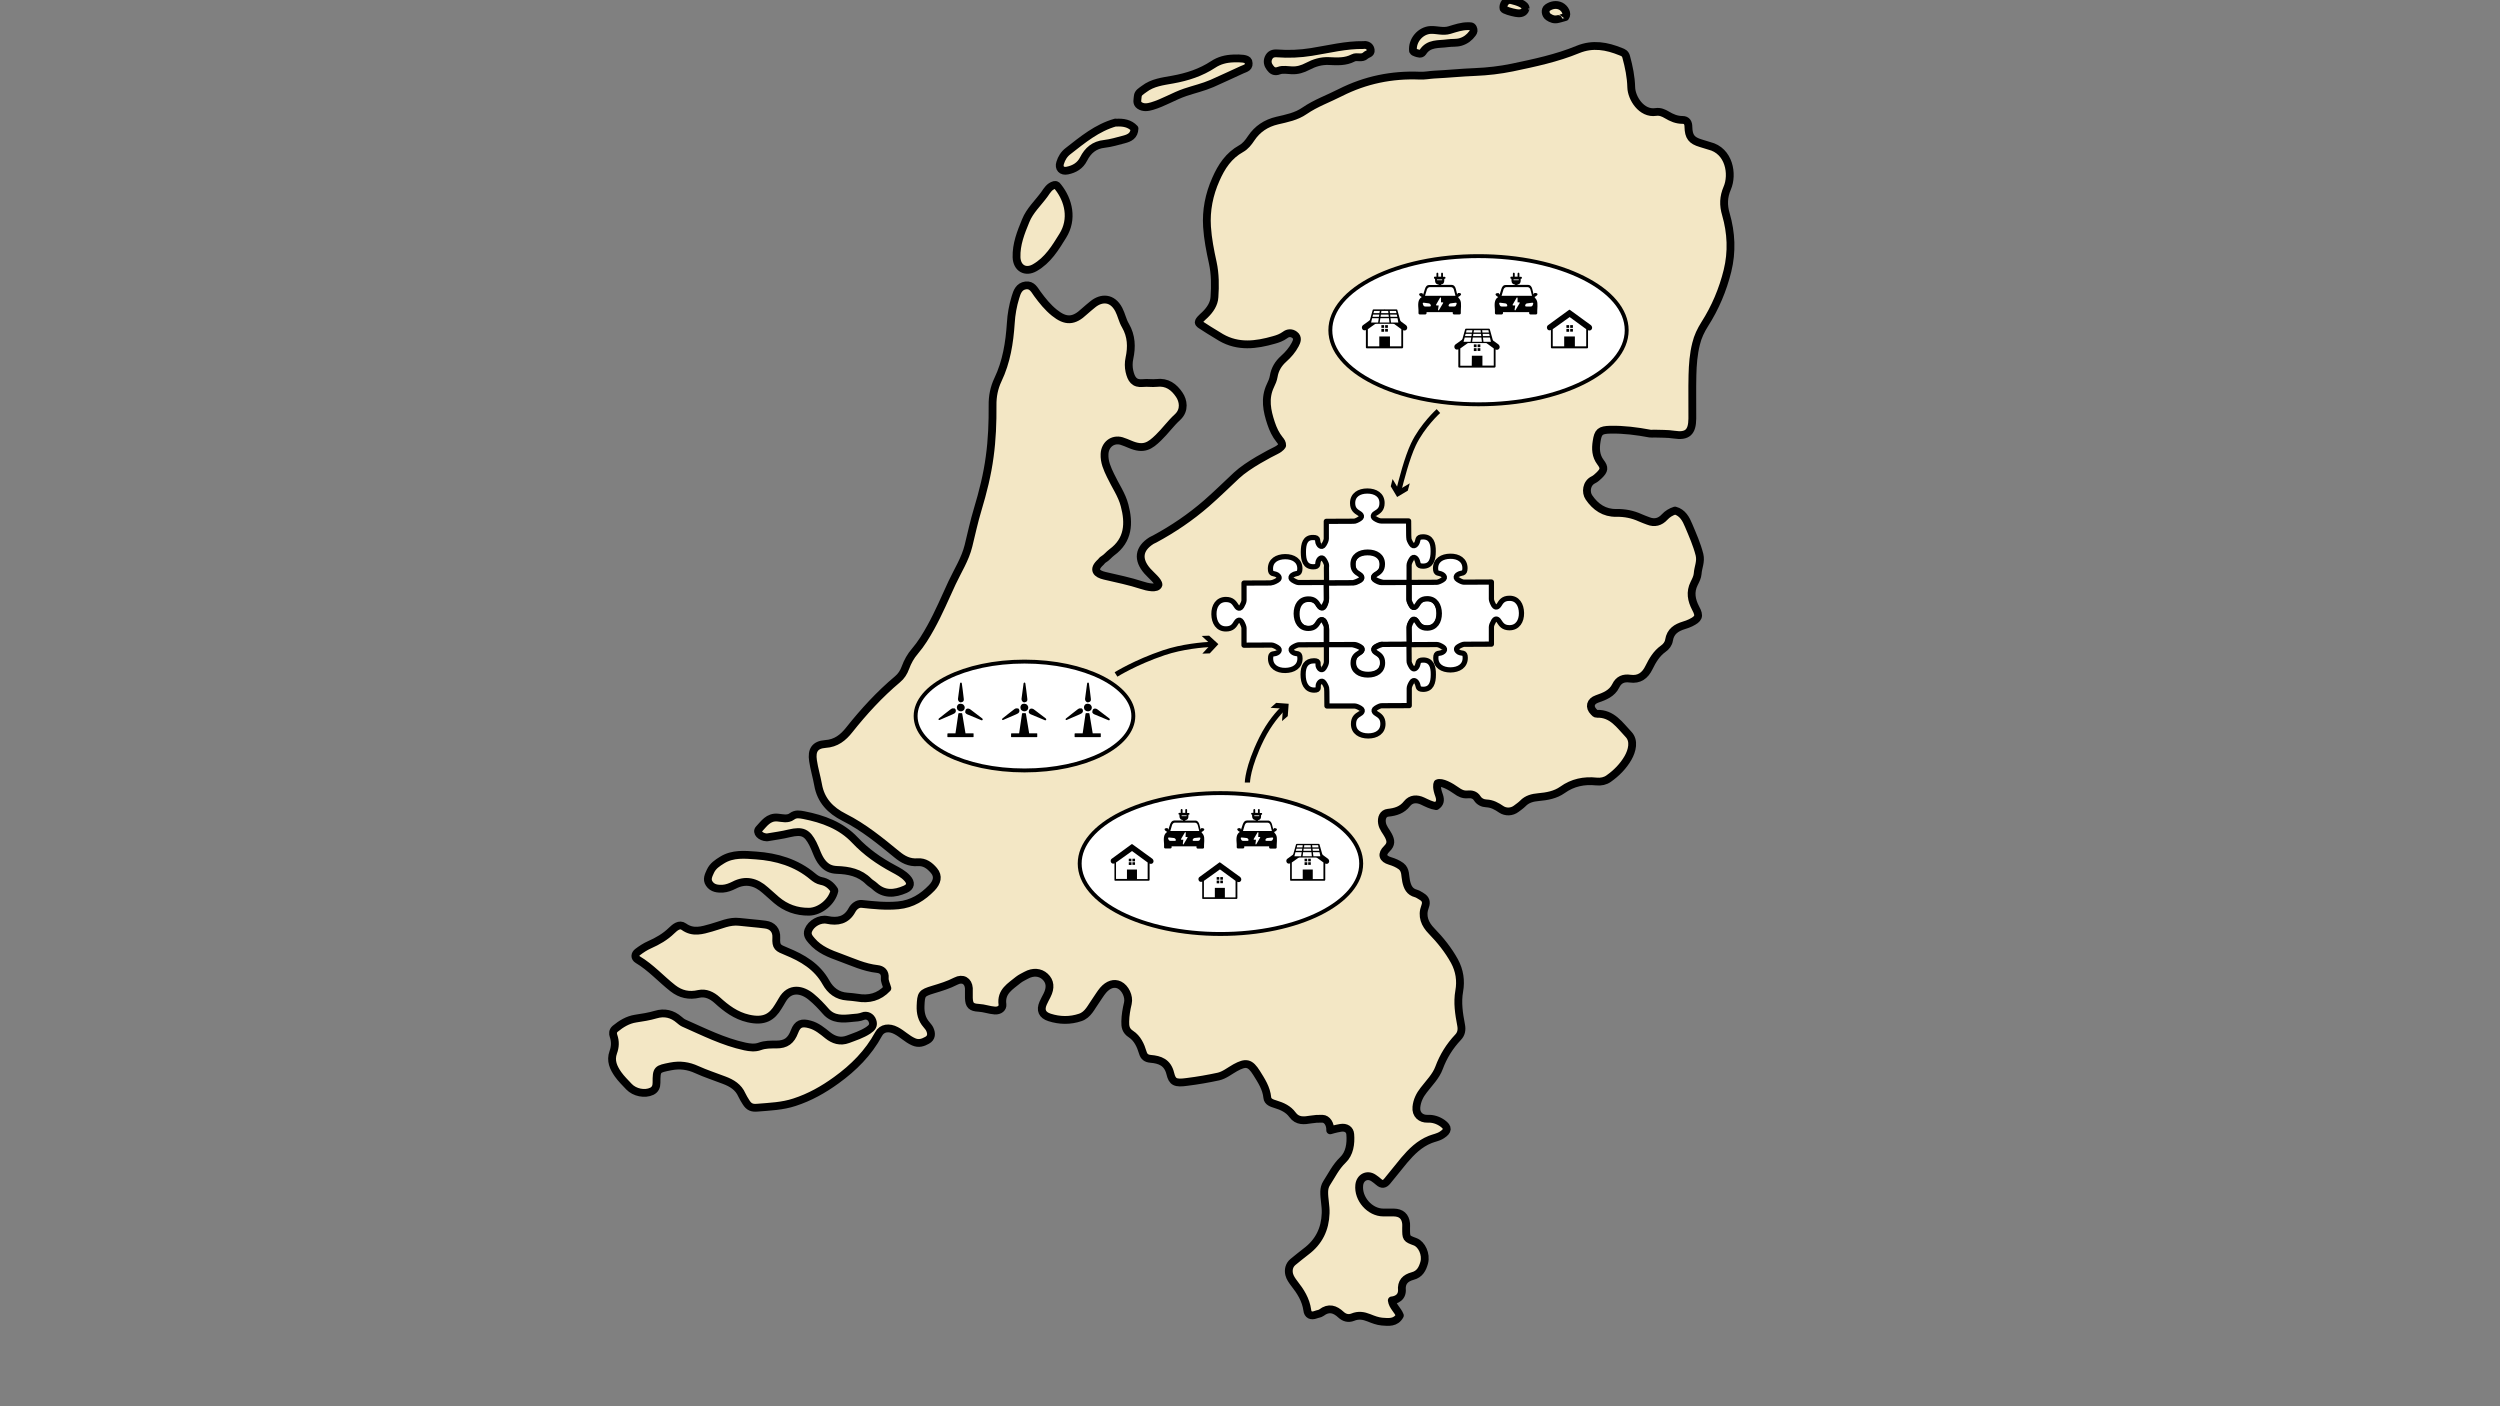 <?xml version="1.0" encoding="utf-8"?>
<!-- Generator: Adobe Illustrator 19.0.0, SVG Export Plug-In . SVG Version: 6.00 Build 0)  -->
<svg version="1.1" id="Layer_1" xmlns="http://www.w3.org/2000/svg" xmlns:xlink="http://www.w3.org/1999/xlink" x="0px" y="0px"
	 width="1920px" height="1080px" viewBox="480 -260 1920 1080" style="enable-background:new 480 -260 1920 1080;"
	 xml:space="preserve">
<rect x="480" y="-260" width="1920" height="1080" fill="#808080" stroke="none"/>
<style type="text/css">
	.st0{fill:#F3E7C5;stroke:#000000;stroke-width:6;stroke-linecap:round;stroke-linejoin:round;stroke-miterlimit:10;}
	.st1{fill:#FFFFFF;stroke:#000000;stroke-width:4;stroke-linejoin:round;stroke-miterlimit:10;}
	.st2{fill:#FFFFFF;stroke:#000000;stroke-width:3;stroke-miterlimit:10;}
	.st3{fill:#FFFFFF;}
	.st4{fill:none;stroke:#000000;stroke-width:4;stroke-miterlimit:10;}
</style>
<g>
	<path id="XMLID_5_" class="st0" d="M1369.7,189.1c0.1-2.7-5.5-7.1-8.5-10.5c-7.8-8.9-6.7-17.2,3.1-23.4c0.6-0.4,1.7-0.8,2.4-1.2
		c14.3-7.7,27.7-16.8,40-27.5c7.9-6.9,15.4-14.3,23-21.4c8.8-8.2,25.7-16.9,30-19s5-4,5-4c0.1-1.8-0.9-3.2-2-4.5
		c-3-3.7-5-8-6.5-12.5c-3.2-9.6-5.2-19.2-0.5-29c1.1-2.2,2.1-4.6,2.5-7c0.9-5.5,3.5-9.8,7.6-13.5c3.6-3.2,6.7-6.8,8.9-11
		c1.2-2.3,2.5-5.2-0.4-7.4c-2.5-1.9-5.2-1.6-7.4,0.1c-2.6,1.9-5.6,3-8.6,3.8c-13.6,3.9-27.3,5.7-40.5-1.9c-5.2-3-14.7-9.1-15.4-9.6
		s-1.1-0.7-1.6-1.4c-1.1-1.5,2.7-4.6,4.6-6.4c3.9-3.8,7-8.3,7.3-13.6c0.6-8.8,0.6-17.7-1.3-26.5c-2-9.1-3.8-18.2-4.4-27.5
		c-0.8-12.7,1.6-24.8,6.8-36.5c4.3-9.8,9.8-18.2,19.5-23.6c3.1-1.7,5.5-4.7,7.6-7.9c4.8-7.2,11.5-11.6,20-13.6
		c7.3-1.7,14.7-3.1,21-7.5c8.6-5.9,18.3-9.3,27.5-14c19.2-9.7,39.5-13.9,61-13c3.7,0.2,7.4-0.6,11-0.8c10.5-0.5,21-1.6,31.5-2
		c9.6-0.4,19.2-1.5,28.4-3.4c17.1-3.6,34.3-7.2,50.5-13.9c11.5-4.7,22.2-2.7,33,1.7c1.8,0.7,3.4,1.3,4.1,3.9
		c2.1,7.7,3.7,15.5,3.9,23.5c0.2,8.1,7.8,20.6,18.9,18.9c3.3-0.5,6,0.8,8.4,2.2c3.8,2.3,7.6,3.9,12.1,3.9c3.3,0,4.5,2.2,4.5,5.4
		c0.2,7.5,2.4,10.4,9.5,12.5c2.2,0.7,4.3,1.4,6.5,2c15.4,3.7,18.4,21.9,13.8,32.5c-2.9,6.8-3.1,13-1,20.1
		c4.1,14.2,4.8,28.8,1.2,43.4c-3.6,14.6-9.4,28.3-17.5,41c-2.9,4.6-5.3,9.5-6.6,15c-2,7.9-2.6,16-2.8,24c-0.3,11.2,0,22.3-0.1,33.5
		c-0.1,10.3-3.7,13.9-14,12.3c-5.2-0.8-10.4-0.6-15.5-0.8c-1,0-2,0.2-3,0c-10.1-1.9-20.2-3.2-30.5-3c-7.8,0.2-9.4,1.6-10.5,9
		c-0.9,5.7-0.7,11.1,3,16c3.2,4.2,2.9,6.2-1,10c-1.4,1.3-2.8,2.7-4.5,3.5c-5.4,2.6-6.1,9.6-3.4,13.5c5,7.4,11.9,12.1,21,11.9
		c6.6-0.1,12.6,1.1,18.5,3.8c2,0.9,4,1.6,6.1,2.4c4.8,1.9,9,0.8,12.5-3c2.2-2.4,4.9-4,8-5c5.8,1.5,8.5,6.6,10.5,11.5
		c3.1,7.4,6.3,14.5,8.3,22.4c1.3,5.4-1.1,9.7-1.4,14.6c-0.2,2.6-1.5,5.1-2.7,7.5c-3.3,6.6-2.1,12.8,1.2,19.1c3.3,6.1,2.3,8-3.9,11.1
		c-1.7,0.8-3.3,1.4-5,1.9c-5.9,1.8-10.5,4.6-11.6,11.5c-0.4,2.6-2.1,4.9-4.4,6.5c-5.2,3.7-8.3,9-11,14.5c-3,6.2-7.5,9.5-14.5,8.5
		c-4.9-0.7-8.7,0.7-11,5.5c-2.9,5.9-8.6,8.1-14.4,10.1c-5.2,1.8-6.2,6.2-2.5,9.9c0.7,0.7,1.3,1.6,2.5,1.5
		c11.7-0.4,17.6,8.9,24.2,15.8c4.7,4.9,2.8,12.5-0.4,18.1c-3.6,6.3-8.9,11.7-14.9,15.9c-2.5,1.8-5.9,2.6-9.4,2.2
		c-9.4-1-18.2,0.8-26,6.4c-5.5,3.9-11.9,5-18.5,5.6c-4.4,0.4-8.7,1.4-12,4.9c-1.5,1.5-3.3,2.7-5,4c-3.4,2.6-8,2.8-11.5,0.5
		c-3.5-2.4-7-4.4-11.5-4.6c-2.6-0.1-5.4-1.3-7-3.9c-1.8-2.8-4.5-3.3-7.5-3c-3.3,0.3-5.9-1-8.5-2.9c-4.3-3.1-11.4-7.1-14.5-5.6
		c-0.4,0.8-1,3.4,1.3,9.5c1.2,3.7,0.6,6-2.3,8c-3.7-0.5-7.1-2.3-10.5-3.9c-4.3-2-8.8-1.9-11.9,2c-3.8,4.9-8.8,6.4-14.6,7
		c-3.7,0.4-5.3,3.9-4.6,8c0.6,3.7,3.2,6.3,4.8,9.4c2.1,4,2.4,6.8-1.1,10.2c-4.3,4.2-3.3,7.7,2.4,9.4c3,0.9,5.9,2.1,8.5,4
		c3.8,2.9,3,7.6,3.9,11.5c1,4.6,2.6,8.2,7.6,9.5c1.6,0.4,3,1.6,4.5,2.4c3,1.8,3.7,4.3,2.5,7.5c-2.9,7.5-0.2,13.7,5,19
		c6.8,7,12.8,14.5,17.5,23c4,7.3,5.1,15.2,3.7,23c-1.6,9-0.2,17.5,1.4,26c0.8,3.9,0.1,7-2.3,9.5c-6.5,6.9-11.3,14.6-14.6,23.5
		c-2.4,6.5-7.6,11.6-11.8,17.1c-3,3.8-5.1,8-5.6,13c-0.6,5.8,3.5,9.2,8.6,9c4.2-0.2,8.1,1.1,11.5,3.5c4.5,3.3,4.3,5.8-0.5,8.9
		c-2.7,1.8-6,2.3-9,3.5c-8.3,3.3-14.4,9.4-20,16c-4.4,5.3-8.7,10.7-13,16c-2,2.4-3.9,3-6.6,0.6c-1.2-1.1-2.6-2.1-3.9-3
		c-4.8-3.3-10.4-0.5-11,5.5c-1.1,10.5,8.2,21,18.5,21c2.7,0,5.3,0,8,0c5.7,0.1,8.9,2.9,9.5,8.5c0.1,1.2,0,2.3,0,3.5
		c0,7.9,0,7.9,7,10.5c5,1.9,8.6,9.6,6.9,16c-1.3,4.7-3.4,8.9-8.9,10.3c-5.5,1.5-8.9,4.6-8.2,11.2c-0.2,7.2-7.8,7.5-7.8,7.5
		c0.6,4.6,4.6,7.4,6.2,11.6c-3.1,5.8-8.7,5.1-13.7,4.7c-3.4-0.3-6.8-1.6-10-2.9c-4.2-1.7-8.2-2.3-12.5-0.5c-3.3,1.3-6.4,0.5-9-1.9
		c-4.6-4.3-9.4-5.9-15-1.6c-1.2,0.9-3,1-4.5,1.6c-3.5,1.3-6,0.1-6.4-3.5c-1.1-8-5.2-14.4-10-20.5c-1.6-2.1-3.3-4.5-3.9-7
		c-0.8-3.4-0.1-7,2.9-9.5c3.3-2.7,6.6-5.4,10-8c9.9-7.4,14.7-17.2,15.1-29.5c0.2-5.6-1.2-11-1.1-16.5c0.1-2.4,0.5-4.4,1.9-6.6
		c3.9-6,6.9-12.4,12.4-17.7c5.2-4.9,6.3-12.5,5.7-19.8c-0.3-3.6-3.2-5.6-7.4-4.9s-8,1.9-8,1.9c0.2-4.7-2.3-8.8-6-8.9
		c-3-0.1-6,0.1-9,0.6c-4.8,0.8-10.2,1.6-14-3.7c-3.1-4.3-7.9-6.5-12.9-8c-2.9-0.9-6.1-1.9-6.4-5.1c-0.7-7.3-4.6-13.1-8.2-18.9
		c-5-8-8.2-8.6-16.4-4.1c-4.3,2.4-8.4,5.8-13,6.8c-7.9,1.7-15.9,3.1-24,4.1c-9.2,1.3-11.3,0.1-12.9-6.4c-2.1-8.7-8.1-10.7-15.1-11.3
		c-3.4-0.3-5.1-1.7-6-4.7c-1.7-5.7-4.2-11.1-9.1-14.3c-4-2.6-4.5-5.7-4.4-9.7c0.1-4.8,0.9-9.4,2-14c1.2-5.2-2-11.8-6.5-14
		c-4-1.9-8.5-0.6-12.5,4c-2.1,2.5-3.7,5.3-5.6,8c-3.5,4.8-5.9,10.9-12,12.9c-7.7,2.6-15.7,2.5-23.5,0c-5.7-1.8-7.3-5.6-5-10.9
		c0.9-2.1,2-4,3-6c3-5.9,2.5-10.8-1.5-14.5c-3.8-3.5-9.2-3.9-14.5-1c-2,1.1-4.2,2.1-6,3.5c-6,5-13.6,8.9-12.2,19
		c0.3,2.6-2.1,4.8-5.8,4.6c-4.3-0.3-8.3-1.9-12.5-2.1c-5.6-0.3-7.3-1.9-7.5-7.5c-0.1-2.5,0.1-5,0-7.5c-0.4-5.7-4.8-8.2-10-5.5
		c-5.6,2.9-11.5,4.7-17.5,6.5c-8.9,2.7-9.2,3.5-9.6,12.5c-0.2,5.5,0.9,10.3,4.6,14.5c0.9,1.1,1.9,2.2,2.5,3.5c1.5,3.3,1.4,6.5-2,8.4
		c-3.2,1.8-6.5,3-10.5,1.2c-5-2.2-8.7-6.2-13.4-8.6c-5.3-2.8-10.8-2.2-13.4,2.6c-7.9,14.6-19.2,25.9-32.5,35.5
		c-9.9,7.2-20.4,13.1-32.1,16.9c-9.3,3.1-18.9,3.4-28.5,4.2c-4.2,0.4-6.5-0.6-8.7-4.1c-1.1-1.8-2.4-3.8-3.2-5.6
		c-2.7-6.2-7.8-9.2-13.6-11.4c-7-2.7-14.2-5-21-8.1c-6.5-3-12.9-3.9-20.1-2.5c-10.5,2.1-10.9,2-10.9,12.6c0,3-1,5.2-3.6,6.5
		c-5.4,2.6-13.2,1-17.5-3.5c-2.9-3.1-6-6.1-8.4-9.5c-3.5-5-6.1-10.4-3.7-17c1.5-4,1.7-8.2,0.2-12.5c-0.6-1.7-0.7-3.8,1.3-5.5
		c4.6-3.8,9.7-6.9,15.6-7.8c5.3-0.8,10.4-1.6,15.5-3.1c6.7-2,12.7-0.6,18,4c1.1,0.9,2.2,1.9,3.5,2.5c15.4,6.8,30.4,14.4,47,18
		c3.8,0.8,7.8,1.3,11.5-0.1c4.1-1.5,8.3-1.4,12.5-1.4c7.6,0,11.4-2.9,14.1-10c2.3-6.1,5.6-7.2,11.9-5.4c5.2,1.4,9.4,4.9,13.6,8.3
		c4.5,3.6,9.6,5.3,15.5,3.1c5.3-2,10.7-3.7,15.6-6.9c3-2,4.4-3.9,3.3-7.1c-1.1-3.5-4.6-4.9-7.3-3.8c-2.7,1.1-5.6,1.2-8.1,1.4
		c-7.2,0.8-14.8,1.5-20.5-5.1c-3.4-3.9-7-7.7-11-11c-7-5.9-16.7-7.9-22.5,2.4c-0.9,1.7-2,3.3-3,5c-4.8,8-10.7,11.9-23,9.1
		c-9.6-2.2-17-7.8-23.9-14.1c-4.1-3.7-8.9-5.9-14-4.8c-7.6,1.8-14.1,0.3-20-4.3c-9.1-7.1-16.9-16-27-22c-2.5-1.5-2.4-4.1,0-5.9
		c2.8-2.1,5.8-4.1,9-5.5c6.3-2.8,12.1-6.1,17.1-11c2.4-2.3,5.9-5.4,9.3-2.9c7.1,5.1,14,2.8,21.1,0.8c7.1-1.9,13.8-5.4,21.5-4.5
		c6.7,0.8,13.3,1.2,20,2.1c5.5,0.7,8.7,4.4,8.4,10c-0.4,7.4,1.3,7.9,7.6,10.5c12.5,5.1,23.7,11.6,30.6,24
		c3.4,6.1,8.6,10.3,16.4,10.8c2.4,0.2,5,0.4,7.5,0.8c9,1.6,16.8-0.4,23.2-7.2c-0.8-2.9-2.2-5.4-2-7.9c0.4-4.5-2.2-6.5-5.7-6.9
		c-10.1-1.1-19.1-5.4-28.4-8.8c-8-2.9-16.2-6-22-12.9c-1.9-2.2-3.9-4.5-2.6-8c2.1-5.3,8.9-9.2,14.5-8c8,1.7,14.8,0.3,19-7.5
		c1.6-3,4.5-5.1,7.5-4.8c9.3,1,18.5,2,28,1.1c10.8-1,18.9-6.3,25.8-13.4c4.1-4.3,5.4-8.9,1.7-13.3c-3.3-3.9-7.2-6.8-12.5-6.4
		c-6.4,0.5-11.3-2.1-16-6c-12.8-10.5-25.6-21-40.5-28.5c-10.5-5.3-17.9-12.9-20-25c-1.1-6.2-3-12.3-3.9-18.5
		c-1.2-8,1.5-12.2,9.4-12.8c8.4-0.5,13.8-5,18.4-10.8c11.2-14.1,23.3-27.3,37.1-38.9c2.9-2.4,4.8-5.4,6.1-9c1.7-4.6,4-8.8,7.3-12.6
		c4.8-5.6,8.6-11.9,12.2-18.4c6.1-11,11-22.7,16.3-34.1c4.4-9.4,10.1-18.2,12.6-28.4c2.3-9.3,4.3-18.8,7.1-28
		c4-13.3,7.4-26.8,9.2-40.5c1.8-13,2.3-26.3,2.2-39.5c-0.1-6.8,1.2-13.4,4.1-19.5c6.6-13.8,8.9-28.5,9.9-43.5
		c0.4-6.8,1.6-13.5,3.6-20c1.2-4,2.7-8.3,7.9-9c4.9-0.6,6.7,3.5,8.9,6.5c3.9,5.3,7.9,10.3,13.1,14.5c8.7,7,14.9,6.7,23-1
		c2.1-1.9,4.3-3.7,6.5-5.5c6.5-5.3,14.9-5.5,19.9,4c2.1,4,2.9,8.6,5.2,12.4c4.6,8,4.9,16.3,3,25.1c-0.7,3.2-0.7,6.8,0,9.9
		c1.4,6.1,3.6,9.8,10.4,9.1c3.5-0.4,7,0.3,10.5-0.1c8-1,13.4,3.1,17.4,9.1c3,4.4,4.5,11.7-1.3,17.1c-5.3,4.8-9.5,10.8-14.7,15.8
		c-6.6,6.4-11.3,9.7-21.9,5.1c-2.1-0.9-4.3-1.8-6.5-2.5c-6.8-1.9-12.7,2.8-13,10c-0.3,6.1,2.1,11.3,4.6,16.5
		c3.6,7.7,8.7,14.8,10.8,23c3.6,13.6,3.1,26.6-9.8,36c-2.3,1.7-4,4.1-6.5,5.5c-0.8,0.4-1.3,1.3-2,2c-6.6,5.9-3.1,9.1,3,10.5
		c9.5,2.2,19.2,4.2,28.4,7.2C1361.2,190.9,1368.7,192.5,1369.7,189.1z"/>
	<path id="XMLID_56_" class="st0" d="M1120.7,423.6c-2.4-3.7-5.6-6.2-10-7c-2.5-0.5-4.6-1.9-6.5-3.5c-12.6-10.6-27.8-15-43.6-16.1
		c-8.5-0.6-17.8-1.6-26,3.5c-3.7,2.3-7.1,4.5-9,8.6c-1.4,3.1-3.1,6.2-0.9,9.5c2.5,3.8,6.7,4.1,10.5,3.9c2.9-0.2,5.8-1.3,8.6-2.7
		c8.8-4.6,16.8-2.6,24,3.9c2.8,2.5,5.6,5,8.5,7.5c7.2,6.1,15.5,9.1,25,9c8.5-0.1,17.6-7.6,19.5-16"/>
	<path id="XMLID_58_" class="st0" d="M1069.2,383.1c5.7-1,11.4-1.7,17-3.1c10.2-2.4,13.7-0.5,18.1,8c2.5,4.8,3.7,10.2,7.3,14.6
		c3,3.7,6.4,5.3,11.1,5.5c9.1,0.3,17.7,2,24.5,8.9c1.3,1.3,3.1,2.2,4.5,3.5c7.2,6.8,15.2,6.1,23.5,2.5c4.4-1.9,4.7-5.1,1.6-8.5
		c-3-3.3-6.9-5.3-10.6-7.3c-11-5.9-20.9-12.8-29.6-22c-10.5-11.2-24.5-16.3-39.3-19.2c-3.3-0.6-6.1-1.2-9.1,1
		c-3.3,2.5-7.4,1.2-10.9,0.9c-7.2-0.7-10.5,4.7-14.4,8.8c-2.3,2.5,1.2,6.2,5.9,6.4"/>
	<path id="XMLID_45_" class="st0" d="M1289.7-117.9c-3.7,1-5.5,4.1-7.5,7c-4.9,6.8-11.3,12.5-14.5,20.5c-3.7,9-7.3,18-7,28
		c0.3,8.3,6.8,12.1,14,8c10-5.7,15.7-15.1,21.5-24.5c8-12.8,4.5-27.3-3.6-37.5c-0.6-0.7-1.1-1.8-2.5-1.5"/>
	<path id="XMLID_46_" class="st0" d="M1336.7-165.9c-14.2,4-25.2,13.2-36.5,22c-3,2.3-4.9,5.4-6,9c-1.3,4,1.2,6.8,5.5,5.9
		c5.4-1.1,9.9-3.7,12.5-8.9c3.3-6.5,8.2-10.8,16-11.6c5.1-0.6,10-2.1,15-3.4c4.2-1.1,7.9-2.8,8.1-8.4c-3.7-4-8.7-4.8-14-4.5"/>
	<path id="XMLID_52_" class="st0" d="M1438.7-212.9c-0.9-2.2-5.8-2.4-11.5-2.2s-10.8,1.5-15.5,4.6c-9.4,6.2-19.9,9.6-31,11.6
		c-7.6,1.4-15.5,2.2-22.1,7.3c-2.1,1.6-4.6,2.8-4.8,5.6c-0.1,2.3-1.3,5.2,1.4,7c3,2,6.4,1.4,9.5,0.5c8.8-2.6,16.7-7.6,25.5-10.6
		c6.8-2.3,13.9-3.9,20.6-6.8c7.7-3.4,15.3-7,23-10.5C1436.7-207.7,1440-208.1,1438.7-212.9z"/>
	<path id="XMLID_53_" class="st0" d="M1527.2-225.4c-13.6-0.2-26.7,3.2-40,5.3c-8.7,1.4-17.6,1.8-26.5,1.1c-3.1-0.2-5.2,0.7-6.5,3.5
		c-1.2,2.7-0.5,5.3,1.1,7.4c1.6,2.2,3.4,3.7,7,2.3c2.9-1.1,6.6-0.3,9.9-0.2c4.3,0.2,8.2-1,12-3c5.1-2.7,10.5-4.4,16.5-4.1
		c6.3,0.3,12.6,0.7,18.5-2.4c2.9-1.6,6.7,0.9,9.6-1.9c1.3-1.3,4.3-1.3,3.9-4.1c-0.3-2.4-1.9-3.8-4.4-4"/>
	<path id="XMLID_50_" class="st0" d="M1565.2-220.9c0.3,0.7,1.4,1.2,2.1,1.4c1.9,0.6,4.1,1.5,5.4-0.4c4.6-7.3,12.3-5.9,19.1-6.9
		c3.3-0.5,6.7,0,10-1c3.9-1.2,6.7-3.4,9-6.5c1.1-1.4,1.2-2.5,0.5-4.1c-0.8-1.8-2.2-1.4-3.6-1.5c-5.1-0.1-9.8,1.6-14.5,3
		c-4.9,1.5-9.7-0.3-14.5-0.1C1570.9-236.6,1564.3-228.9,1565.2-220.9z"/>
	<path id="XMLID_2_" class="st0" d="M1651.7-253.4c0.3-3.3-6.7-5.5-11-6.5c-3.1-0.7-5.1,1.5-5.9,4c0,0-0.4,1.3-0.1,2.5
		s6.2,2.8,9.5,3.4c2.5,0.5,5.5,0.4,6.9-2C1651.1-252,1651.2-252.3,1651.7-253.4z"/>
	<path id="XMLID_4_" class="st0" d="M1682.2-246.9c2-2.6-0.4-6.8-3.6-8.4c-3.3-1.6-7.1-0.9-10.1,1.2c-2.3,1.5-1.7,5.6,0.7,7.1
		c2.2,1.5,4.6,2.4,7.5,1.6C1676.7-245.3,1679.6-246.2,1682.2-246.9z"/>
</g>
<g>
	<path id="XMLID_6_" class="st1" d="M1541.1,234.8c-0.8,0-2.8,0.8-4.6,1.9c-3.1,2,0.2,3.9,0.4,4.1c2.4,1.5,5.1,3.1,5.1,7.9
		c0.1,6.3-5,9.2-11.2,9.2c-6.3,0.1-11.4-2.9-11.3-9.2c0-4.9,2.6-6.4,5-7.9c0.2-0.1,3.5-2.1,0.3-4c-1.9-1.2-3.6-1.8-4.7-1.8l-1.5,0
		l-19.7,0.1l0-11.4c0-0.8-0.5-4.6-1.6-6.4c-2-3.1-3.9,0.2-4.1,0.4c-1.5,2.4-3.1,5.1-7.9,5.1c-6.3,0.1-9.2-5-9.2-11.2
		c-0.1-6.3,2.9-11.4,9.2-11.3c4.9,0,6.4,2.6,7.9,5c0.1,0.2,2.1,3.5,4,0.3c1.2-1.9,1.6-5,1.6-6.1l0-0.6l-0.1-11.2l19.2-0.1l2,0
		c0.8,0,2.8-0.8,4.6-1.9c3.1-2-0.2-3.9-0.4-4.1c-2.4-1.5-5.1-3.1-5.1-7.9c-0.1-6.3,5-9.2,11.2-9.2c6.3-0.1,11.4,2.9,11.3,9.2
		c0,4.9-2.6,6.4-5,7.9c-0.2,0.1-3.5,2.1-0.3,4c1.9,1.2,3.6,1.8,4.7,1.8l1.8,0l19.3-0.1l0,12.5l0,0.8c0,0.8,0.8,2.8,1.9,4.6
		c2,3.1,3.9-0.2,4.1-0.4c1.5-2.4,3.1-5.1,7.9-5.1c6.3-0.1,9.2,5,9.2,11.2c0.1,6.2-2.9,11.4-9.2,11.3c-4.9,0-6.4-2.6-7.9-5
		c-0.1-0.2-2.1-3.5-4-0.3c-1.2,1.9-1.8,3.6-1.8,4.7l0,1.7l0.1,11.6l-20.4,0.1L1541.1,234.8z"/>
	<path id="XMLID_16_" class="st1" d="M1604.5,234.8c-0.8,0-2.7,0.7-4.6,1.9c-3.1,1.9,0.2,4,0.3,4.1c2.5,1.5,5.1-0.5,5.1,4.4
		c0,6.3-5,9.2-11.3,9.3c-6.3,0-11.3-3-11.3-9.2c0-4.8,2.6-2.9,5-4.3c0.2,0,3.5-2.1,0.4-4.1c-1.9-1.2-3.6-1.9-4.6-1.9l-0.7,0
		l-20.4,0.1l-0.1-11.6l0-1.7c0-1,0.7-2.8,1.8-4.7c2-3.1,4,0.2,4.1,0.3c1.5,2.4,3,5.1,8,5c6.2-0.1,9.2-5,9.2-11.3
		c-0.1-6.2-3-11.3-9.3-11.3c-4.9,0-6.3,2.6-7.9,5.1c-0.2,0.2-2.1,3.4-4.1,0.3c-1.1-1.9-1.9-3.8-1.8-4.7l0-2.2l0-11l20.4-0.1l0.7,0
		c0.8,0,2.7-0.7,4.6-1.9c3.1-1.9-0.2-4-0.4-4.1c-2.4-1.5-5.1,0.1-5.1-4.7c0-6.3,5-9.2,11.3-9.3c6.3-0.1,11.3,3,11.3,9.2
		c0,4.8-2.7,3.2-5.1,4.7c-0.2,0-3.4,2.1-0.3,4.1c1.9,1.2,3.6,1.9,4.6,1.9l0.7,0l20.4-0.1l0,11.4l0,1.8c0,0.8,0.7,2.8,1.8,4.7
		c2,3.1,4-0.2,4.1-0.3c1.5-2.5,3.1-5.1,7.9-5.1c6.2-0.1,9.2,5,9.3,11.3c0.1,6.2-3,11.3-9.2,11.3c-4.9,0-6.4-2.6-8-5
		c-0.1-0.2-2.1-3.5-4.1-0.3c-1.1,1.9-1.8,3.6-1.8,4.7l0,0.7l0,12.5l-20.4,0.1L1604.5,234.8L1604.5,234.8z"/>
	<path id="XMLID_1_" class="st1" d="M1456.5,187.5c0.8,0,2.7-0.7,4.6-1.9c3.1-1.9-0.2-4-0.3-4.1c-2.5-1.5-5.1,0.1-5.1-4.7
		c0-6.3,5-9.2,11.3-9.3c6.3,0,11.3,3,11.3,9.2c0,4.8-2.7,3.2-5.1,4.7c-0.2,0-3.5,2.1-0.4,4.1c1.9,1.2,3.6,1.9,4.6,1.9l0.7,0
		l20.4-0.1l0.1,11.6l0,1.7c0,1-0.7,2.8-1.8,4.7c-2,3.1-4-0.2-4.1-0.3c-1.5-2.4-3-5.1-8-5c-6.2,0.1-9.2,5-9.2,11.3
		c0.1,6.2,3,11.3,9.3,11.3c4.9,0,6.3-2.6,7.9-5.1c0.2-0.2,2.1-3.4,4.1-0.3c1.1,1.9,1.9,3.8,1.8,4.7l0,2.2l0,11l-20.4,0.1l-0.7,0
		c-0.8,0-2.7,0.7-4.6,1.9c-3.1,1.9,0.2,4,0.4,4.1c2.4,1.5,5.1-0.5,5.1,4.4c0,6.3-5,9.2-11.3,9.3c-6.2,0.1-11.3-3-11.3-9.2
		c0-4.8,2.6-2.9,5-4.3c0.2,0,3.4-2.1,0.3-4.1c-1.9-1.2-3.6-1.9-4.6-1.9l-0.7,0l-20.4,0.1l0-11.4l0-1.8c0-0.8-0.7-2.8-1.8-4.7
		c-2-3.1-4,0.2-4.1,0.3c-1.5,2.5-3.1,5.1-7.9,5.1c-6.2,0.1-9.2-5-9.3-11.3c-0.1-6.2,3-11.3,9.2-11.3c4.9,0,6.4,2.6,8,5
		c0.1,0.2,2.1,3.5,4.1,0.3c1.1-1.9,1.8-3.6,1.8-4.7l0-0.7l0-12.5l20.4-0.1L1456.5,187.5L1456.5,187.5z"/>
	<path id="XMLID_10_" class="st1" d="M1562.2,247.8c-0.1,0.8,0.7,2.8,1.9,4.6c2,3.1,4-0.2,4.1-0.4c1.5-2.4-0.1-5.1,4.8-5.1
		c6.3,0,7.9,5,7.8,11.2c0,6.3-1.6,11.3-7.8,11.3c-4.9,0-3.3-2.7-4.8-5c0-0.2-2.2-3.5-4.1-0.4c-1.2,1.9-1.8,3.6-1.8,4.7l0,0.7l0,12.5
		l-20.4,0.1l-0.7,0c-0.8-0.1-2.8,0.7-4.6,1.9c-3.1,2,0.2,4,0.4,4.1c2.4,1.5,5.1,3.1,5.1,7.9c0,6.3-5,9.3-11.3,9.3s-11.3-3-11.3-9.2
		c0-4.9,2.6-6.4,5-7.9c0.2,0,3.5-2.2,0.4-4.1c-1.9-1.2-3.6-1.8-4.7-1.8l-1.8,0l-19.3,0l-0.1-11l-0.1-2.1c0.1-0.8-0.7-2.8-1.9-4.6
		c-2-3.1-4,0.2-4.1,0.4c-1.5,2.4,1.3,5.1-3.6,5.1c-6.3,0-8.5-5.7-8.5-12c0-6.3,2.2-10.5,8.4-10.5c4.9,0,2.1,2.7,3.6,5.1
		c0,0.2,2.2,3.5,4.1,0.4c1.2-1.9,1.8-3.6,1.8-4.7l0-0.7l0-12.5l19.5,0c1,0,4.4,1,6.4,2.1c3.2,1.9-0.2,4-0.4,4.1
		c-2.4,1.5-5,3.1-5,7.9c0,6.2,5,9.2,11.3,9.2s11.3-3,11.3-9.3c0-4.9-2.6-6.3-5.1-7.9c-0.1-0.1-3.4-2.1-0.4-4.1
		c1.9-1.1,4.6-2.1,5.4-2.2l20.4-0.1l0.1,11.6L1562.2,247.8z"/>
	<path id="XMLID_3_" class="st1" d="M1498.8,174.4c0.1-0.8-0.7-2.8-1.9-4.6c-2-3.1-4,0.2-4.1,0.4c-1.5,2.4,0.7,5.1-4.2,5.1
		c-6.3,0-7.6-5-7.6-11.3c0-6.3,1.3-11.3,7.5-11.2c4.9,0,2.7,2.7,4.2,5.1c0,0.2,2.2,3.5,4.1,0.4c1.2-1.9,1.8-3.6,1.8-4.7l0-0.7
		l0-12.5l20.4-0.1l0.7,0c0.8,0.1,2.8-0.7,4.6-1.9c3.1-2-0.2-4-0.4-4.1c-2.4-1.5-5.1-3.1-5.1-7.9c0-6.3,5-9.3,11.3-9.3
		c6.3,0,11.3,3,11.3,9.2c0,4.9-2.6,6.4-5,7.9c-0.2,0-3.5,2.2-0.4,4.1c1.9,1.2,3.6,1.8,4.7,1.8l1.8,0l19.3,0l0.1,11l0.1,2.1
		c-0.1,0.8,0.7,2.8,1.9,4.6c2,3.1,4-0.2,4.1-0.4c1.5-2.4-0.1-5.1,4.9-5.1c6.3,0,7.9,5,7.8,11.2c0,6.3-1.6,11.3-7.8,11.3
		c-4.9,0-3.4-2.7-4.8-5c0-0.2-2.2-3.5-4.1-0.4c-1.2,1.9-1.8,3.6-1.8,4.7l0,0.7l0,12.5l-19.5,0c-1,0-4.4-1-6.4-2.1
		c-3.2-1.9,0.2-4,0.4-4.1c2.4-1.5,5-3.1,5-7.9c0-6.2-5-9.2-11.3-9.2c-6.3,0-11.3,3-11.3,9.3c0,4.9,2.6,6.3,5.1,7.9
		c0.1,0.1,3.4,2.1,0.4,4.1c-1.9,1.1-4.6,2.1-5.4,2.2l-20.4,0.1l-0.1-11.6L1498.8,174.4z"/>
</g>
<g>
	<ellipse class="st2" cx="1615.5" cy="-6.4" rx="113.8" ry="56.9"/>
	<g>
		<path d="M1577.5-41.1c-1.8,0-2.7,1.5-3.2,3.2l-1.3,4.2l-0.7-1.2c-3-0.2-3.3,1.5-0.4,3l0,0c-3.3,2.1-2.8,5.9-2.5,10
			c0,0,0,0.1,0,0.1v2.3c0,0.5,0.4,1,1,1h4.2c0.5,0,1-0.5,1-1v-0.8h20.1v0.8c0,0.6,0.5,1,1,1h4.2c0.6,0,1-0.5,1-1v-1.8
			c0.3-5.4,0.5-7.6-1.6-9.8l-0.5-0.8c3.2-1.5,3-3.3-0.1-3.1l-0.6,1.1l-1-4.1c-0.4-1.7-1.4-3.2-3.2-3.2h-8.2c0-0.1,0-0.2,0-0.3
			c1.9-0.3,2.5-1.3,2.5-3.2v-1.2h0.4c0.2,0,0.5-0.2,0.5-0.5v-0.5c0-0.2-0.2-0.5-0.5-0.5h-1.4v-2.5c0-0.4-0.3-0.7-0.7-0.7l0,0
			c-0.4,0-0.7,0.4-0.7,0.7v2.4h-2.2v-2.4c0-0.4-0.4-0.7-0.7-0.7l0,0l0,0c-0.4,0-0.7,0.4-0.7,0.7v2.4h-1.4c-0.2,0-0.5,0.2-0.5,0.5
			v0.6c0,0.2,0.2,0.5,0.5,0.5h0.3v1.1c0,1.9,0.7,3.1,2.8,3.4l0,0c0,0.1,0,0.2,0,0.3H1577.5L1577.5-41.1z"/>
		<path class="st3" d="M1586.7-27.8h1.3c0.2,0,0.4,0.2,0.4,0.4c0,0.1,0,0.1-0.1,0.2l-3.2,5.4c-0.1,0.2-0.3,0.2-0.5,0.1l0,0
			c-0.1-0.1-0.2-0.2-0.2-0.4l0.5-3.3l-1.6,0c-0.2,0-0.4-0.1-0.4-0.4l0,0c0-0.1,0-0.1,0-0.2l3.1-5.4c0.1-0.2,0.3-0.2,0.5-0.1
			c0.1,0.1,0.2,0.2,0.2,0.4L1586.7-27.8z"/>
		<path class="st3" d="M1576.2-38.3c0.1-0.2,0.3-0.5,0.5-0.6c0.4-0.4,0.9-0.6,1.4-0.6h16.2c1.3,0,2.2,1.1,2.4,2.4l1.1,4.3h-23.4l0,0
			l1.3-4.3C1575.7-37.4,1575.9-37.9,1576.2-38.3L1576.2-38.3z"/>
		<path class="st3" d="M1577.4-27l-3.8-0.5c-0.9-0.1-1.1,0.3-0.8,1.1l0.4,1c0.1,0.2,0.3,0.4,0.5,0.6c0.2,0.1,0.6,0.2,0.8,0.2l3.4,0
			c0.8,0,1.2-0.3,0.9-1.1C1578.6-26.4,1578-26.9,1577.4-27L1577.4-27z"/>
		<path class="st3" d="M1594-27l3.8-0.5c0.9-0.1,1.1,0.3,0.8,1.1l-0.4,1c-0.1,0.2-0.3,0.4-0.5,0.6c-0.2,0.1-0.6,0.2-0.8,0.2l-3.4,0
			c-0.8,0-1.2-0.3-0.9-1.1C1592.8-26.4,1593.4-26.9,1594-27z"/>
		<rect x="1583.6" y="-45.4" class="st3" width="4" height="0.6"/>
	</g>
	<g>
		<path d="M1636.2-41.1c-1.8,0-2.7,1.5-3.2,3.2l-1.3,4.2l-0.7-1.2c-3-0.2-3.3,1.5-0.4,3l0,0c-3.3,2.1-2.8,5.9-2.5,10
			c0,0,0,0.1,0,0.1v2.3c0,0.5,0.4,1,1,1h4.2c0.5,0,1-0.5,1-1v-0.8h20.1v0.8c0,0.6,0.5,1,1,1h4.2c0.6,0,1-0.5,1-1v-1.8
			c0.3-5.4,0.5-7.6-1.6-9.8l-0.5-0.8c3.2-1.5,3-3.3-0.1-3.1l-0.6,1.1l-1-4.1c-0.4-1.7-1.4-3.2-3.2-3.2h-8.2c0-0.1,0-0.2,0-0.3
			c1.9-0.3,2.5-1.3,2.5-3.2v-1.2h0.4c0.2,0,0.5-0.2,0.5-0.5v-0.5c0-0.2-0.2-0.5-0.5-0.5h-1.4v-2.5c0-0.4-0.3-0.7-0.7-0.7l0,0
			c-0.4,0-0.7,0.4-0.7,0.7v2.4h-2.2v-2.4c0-0.4-0.4-0.7-0.7-0.7l0,0l0,0c-0.4,0-0.7,0.4-0.7,0.7v2.4h-1.4c-0.2,0-0.5,0.2-0.5,0.5
			v0.6c0,0.2,0.2,0.5,0.5,0.5h0.3v1.1c0,1.9,0.7,3.1,2.8,3.4l0,0c0,0.1,0,0.2,0,0.3H1636.2L1636.2-41.1z"/>
		<path class="st3" d="M1645.5-27.8h1.3c0.2,0,0.4,0.2,0.4,0.4c0,0.1,0,0.1-0.1,0.2l-3.2,5.4c-0.1,0.2-0.3,0.2-0.5,0.1l0,0
			c-0.1-0.1-0.2-0.2-0.2-0.4l0.5-3.3l-1.6,0c-0.2,0-0.4-0.1-0.4-0.4l0,0c0-0.1,0-0.1,0-0.2l3.1-5.4c0.1-0.2,0.3-0.2,0.5-0.1
			c0.1,0.1,0.2,0.2,0.2,0.4L1645.5-27.8z"/>
		<path class="st3" d="M1635-38.3c0.1-0.2,0.3-0.5,0.5-0.6c0.4-0.4,0.9-0.6,1.4-0.6h16.2c1.3,0,2.2,1.1,2.4,2.4l1.1,4.3h-23.4l0,0
			l1.3-4.3C1634.5-37.4,1634.7-37.9,1635-38.3L1635-38.3z"/>
		<path class="st3" d="M1636.1-27l-3.8-0.5c-0.9-0.1-1.1,0.3-0.8,1.1l0.4,1c0.1,0.2,0.3,0.4,0.5,0.6c0.2,0.1,0.6,0.2,0.8,0.2l3.4,0
			c0.8,0,1.2-0.3,0.9-1.1C1637.4-26.4,1636.8-26.9,1636.1-27L1636.1-27z"/>
		<path class="st3" d="M1652.8-27l3.8-0.5c0.9-0.1,1.1,0.3,0.8,1.1l-0.4,1c-0.1,0.2-0.3,0.4-0.5,0.6c-0.2,0.1-0.6,0.2-0.8,0.2
			l-3.4,0c-0.8,0-1.2-0.3-0.9-1.1C1651.6-26.4,1652.1-26.9,1652.8-27z"/>
		<rect x="1642.4" y="-45.4" class="st3" width="4" height="0.6"/>
	</g>
	<g>
		<path d="M1557.5,6.9c0,0.3-0.3,0.6-0.6,0.6h-27.3c-0.3,0-0.6-0.3-0.6-0.6V-6.5c-2.9,1.1-3.9-2.4-2.3-3.7L1543-22
			c0.2-0.2,0.5-0.2,0.7,0l16.2,11.8l0.1,0.1c1.9,2.1-0.1,4.8-2.4,3.7V6.9L1557.5,6.9z"/>
		<path class="st3" d="M1539.4-1.6h8.1v7.6h8.7V-7.1c0,0,0-0.1,0-0.1l-12.7-9.3l-13,9.3c0,0.1,0,0.1,0,0.1V6h8.8V-1.6L1539.4-1.6z"
			/>
		<rect x="1540.9" y="-10.3" width="2.1" height="2.1"/>
		<rect x="1543.8" y="-7.4" width="2.1" height="2.1"/>
		<polygon points="1540.9,-7.4 1543,-7.4 1543,-5.2 1540.9,-5.2 		"/>
		<rect x="1543.8" y="-10.3" width="2.1" height="2.1"/>
	</g>
	<g>
		<path d="M1555.3-11.3h-23.1c-0.1,0-0.1,0-0.2,0c-0.1,0-0.3-0.1-0.3-0.2c-0.1-0.1-0.2-0.3-0.2-0.4c0,0,0-0.1,0-0.2l0,0l2.7-9.7
			c0-0.1,0.1-0.3,0.2-0.4c0.1-0.1,0.3-0.2,0.5-0.2h17.6c0.2,0,0.3,0.1,0.5,0.2l0,0c0.1,0.1,0.2,0.3,0.2,0.4l2.7,9.7
			c0,0.1,0,0.1,0,0.2c0,0.2-0.1,0.3-0.2,0.4c-0.1,0.1-0.2,0.2-0.3,0.2C1555.5-11.3,1555.4-11.3,1555.3-11.3L1555.3-11.3z"/>
		<polygon class="st3" points="1553.9,-12.3 1553.3,-15.6 1547.9,-15.6 1548.3,-12.3 		"/>
		<polygon class="st3" points="1547.1,-12.3 1546.7,-15.6 1540.1,-15.6 1539.6,-12.3 		"/>
		<polygon class="st3" points="1538.4,-12.3 1538.9,-15.6 1533.8,-15.6 1533,-12.3 		"/>
		<polygon class="st3" points="1547.3,-21.2 1547.5,-19.5 1552.5,-19.5 1552.1,-21.2 		"/>
		<polygon class="st3" points="1535.3,-21.2 1534.8,-19.5 1539.4,-19.5 1539.7,-21.2 		"/>
		<polygon class="st3" points="1540.9,-21.2 1540.7,-19.5 1546.3,-19.5 1546.1,-21.2 		"/>
		<polygon class="st3" points="1547.6,-18.4 1547.8,-16.7 1553.1,-16.7 1552.7,-18.4 		"/>
		<polygon class="st3" points="1534.5,-18.4 1534.1,-16.7 1539,-16.7 1539.3,-18.4 		"/>
		<polygon class="st3" points="1540.5,-18.4 1540.3,-16.7 1546.6,-16.7 1546.4,-18.4 		"/>
	</g>
	<g>
		<path d="M1628.5,21.7c0,0.3-0.3,0.6-0.6,0.6h-27.3c-0.3,0-0.6-0.3-0.6-0.6V8.3c-2.9,1.1-3.9-2.4-2.3-3.7L1614-7.2
			c0.2-0.2,0.5-0.2,0.7,0l16.2,11.8l0.1,0.1c1.9,2.1-0.1,4.8-2.4,3.7V21.7L1628.5,21.7z"/>
		<path class="st3" d="M1610.4,13.2h8.1v7.6h8.7V7.7c0,0,0-0.1,0-0.1l-12.7-9.3l-13,9.3c0,0.1,0,0.1,0,0.1v13.2h8.8L1610.4,13.2
			L1610.4,13.2z"/>
		<rect x="1611.9" y="4.5" width="2.1" height="2.1"/>
		<rect x="1614.8" y="7.4" width="2.1" height="2.1"/>
		<polygon points="1611.9,7.4 1614,7.4 1614,9.6 1611.9,9.6 		"/>
		<rect x="1614.8" y="4.5" width="2.1" height="2.1"/>
	</g>
	<g>
		<path d="M1626.3,3.5h-23.1c-0.1,0-0.1,0-0.2,0c-0.1,0-0.3-0.1-0.3-0.2c-0.1-0.1-0.2-0.3-0.2-0.4c0,0,0-0.1,0-0.2l0,0l2.7-9.7
			c0-0.1,0.1-0.3,0.2-0.4c0.1-0.1,0.3-0.2,0.5-0.2h17.6c0.2,0,0.3,0.1,0.5,0.2l0,0c0.1,0.1,0.2,0.3,0.2,0.4l2.7,9.7
			c0,0.1,0,0.1,0,0.2c0,0.2-0.1,0.3-0.2,0.4c-0.1,0.1-0.2,0.2-0.3,0.2C1626.5,3.5,1626.4,3.5,1626.3,3.5L1626.3,3.5z"/>
		<polygon class="st3" points="1625,2.5 1624.3,-0.8 1618.9,-0.8 1619.3,2.5 		"/>
		<polygon class="st3" points="1618.1,2.5 1617.7,-0.8 1611.1,-0.8 1610.6,2.5 		"/>
		<polygon class="st3" points="1609.4,2.5 1609.9,-0.8 1604.9,-0.8 1604,2.5 		"/>
		<polygon class="st3" points="1618.3,-6.4 1618.5,-4.6 1623.5,-4.6 1623.1,-6.4 		"/>
		<polygon class="st3" points="1606.3,-6.4 1605.9,-4.6 1610.5,-4.6 1610.8,-6.4 		"/>
		<polygon class="st3" points="1612,-6.4 1611.7,-4.6 1617.3,-4.6 1617.1,-6.4 		"/>
		<polygon class="st3" points="1618.7,-3.6 1618.9,-1.9 1624.1,-1.9 1623.7,-3.6 		"/>
		<polygon class="st3" points="1605.6,-3.6 1605.1,-1.9 1610.1,-1.9 1610.3,-3.6 		"/>
		<polygon class="st3" points="1611.5,-3.6 1611.3,-1.9 1617.6,-1.9 1617.4,-3.6 		"/>
	</g>
	<g>
		<path d="M1699.6,6.9c0,0.3-0.3,0.6-0.6,0.6h-27.3c-0.3,0-0.6-0.3-0.6-0.6V-6.5c-2.9,1.1-3.9-2.4-2.3-3.7L1685-22
			c0.2-0.2,0.5-0.2,0.7,0l16.2,11.8l0.1,0.1c1.9,2.1-0.1,4.8-2.4,3.7V6.9L1699.6,6.9z"/>
		<path class="st3" d="M1681.4-1.6h8.1v7.6h8.7V-7.1c0,0,0-0.1,0-0.1l-12.7-9.3l-13,9.3c0,0.1,0,0.1,0,0.1V6h8.8V-1.6L1681.4-1.6z"
			/>
		<rect x="1683" y="-10.3" width="2.1" height="2.1"/>
		<rect x="1685.9" y="-7.4" width="2.1" height="2.1"/>
		<polygon points="1683,-7.4 1685.1,-7.4 1685.1,-5.2 1683,-5.2 		"/>
		<rect x="1685.9" y="-10.3" width="2.1" height="2.1"/>
	</g>
</g>
<g>
	<ellipse class="st2" cx="1266.8" cy="289.9" rx="83.6" ry="41.8"/>
	<g>
		<path d="M1213,284c0.1,0,0.2,0.1,0.2,0.1l0,0c0.2,0.1,0.3,0.3,0.5,0.5c0.1,0.2,0.2,0.4,0.3,0.6l0,0c0.1,0.2,0.1,0.4,0.1,0.7
			c0,0.2-0.1,0.5-0.1,0.7l0,0c0,0.1-0.1,0.2-0.1,0.3c-0.1,0.1-0.1,0.2-0.2,0.3c-0.3,0.4-0.6,0.7-1.1,0.9c-0.4,0.2-0.8,0.4-1.2,0.6
			c-3.2,1.3-6.5,2.9-9.7,4.2c-0.1,0-0.2,0.1-0.3,0.1l0,0c-0.1,0-0.3,0-0.4-0.1l-0.1-0.1c0,0-0.1-0.1-0.1-0.2l0-0.1l0-0.1
			c0,0,0-0.1,0-0.1l0,0c0-0.2,0.1-0.3,0.2-0.4l0,0c0.1-0.1,0.1-0.2,0.2-0.2c2.9-2.4,5.9-4.6,8.8-6.9c0.2-0.2,0.4-0.3,0.6-0.4
			c0.2-0.1,0.4-0.2,0.6-0.3h0c0.2-0.1,0.5-0.1,0.7-0.1s0.5,0,0.8,0.1h0C1212.8,284,1212.9,284,1213,284L1213,284z"/>
		<path d="M1208,303.2h5.8l2.2-15c0-0.3,0.3-0.5,0.5-0.5h2c0.3,0,0.5,0.2,0.5,0.5l2.5,15h5.9c0.2,0,0.3,0.1,0.3,0.3v2.3
			c0,0.2-0.1,0.3-0.3,0.3h-19.5c-0.2,0-0.3-0.1-0.3-0.3v-2.3C1207.7,303.4,1207.9,303.2,1208,303.2z"/>
		<path d="M1219,280.7c0.4,0.1,0.7,0.4,1,0.6c0.5,0.5,0.9,1.3,0.9,2.1v0c0,0.8-0.3,1.6-0.9,2.1c-0.3,0.3-0.6,0.5-1,0.6
			c-1.5,0.6-3.3-0.1-3.9-1.6l0,0c-0.3-0.8-0.3-1.6,0-2.3c0.1-0.4,0.4-0.7,0.6-1l0,0c0.3-0.3,0.6-0.5,1-0.6
			C1217.4,280.4,1218.2,280.4,1219,280.7L1219,280.7z"/>
		<path d="M1219,279.1c-0.1,0.1-0.2,0.1-0.3,0.1c-0.2,0.1-0.4,0.2-0.6,0.2c-0.2,0-0.4,0-0.6,0h0c-0.2-0.1-0.4-0.2-0.6-0.3
			c-0.2-0.1-0.3-0.3-0.5-0.4l0,0c-0.1-0.1-0.1-0.2-0.2-0.3c-0.1-0.1-0.1-0.2-0.2-0.3l0,0c-0.4-0.9-0.3-1.8-0.1-2.7
			c0.6-3.4,0.8-7.1,1.4-10.5c0-0.1,0.1-0.2,0.1-0.3v0c0.1-0.1,0.2-0.2,0.3-0.3h0c0.1,0,0.1,0,0.2-0.1c0,0,0.1,0,0.1,0
			c0.1,0,0.1,0,0.2,0l0.1,0.1c0.1,0.1,0.2,0.2,0.3,0.3l0,0c0,0.1,0.1,0.2,0.1,0.4c0.6,3.5,0.9,7.4,1.4,11c0,0,0,0.1,0,0.1l0,0
			c0,0.2,0,0.5,0.1,0.7c0,0.3,0,0.5,0,0.8v0c0,0.2-0.1,0.5-0.2,0.7c-0.1,0.2-0.3,0.4-0.5,0.6C1219.1,279,1219,279.1,1219,279.1
			L1219,279.1z"/>
		<path d="M1221.4,286.3c0-0.1,0-0.2,0-0.3c0-0.2,0.1-0.5,0.2-0.7c0.1-0.2,0.2-0.4,0.3-0.5l0,0c0.2-0.2,0.3-0.3,0.5-0.4
			c0.2-0.1,0.4-0.2,0.6-0.2h0c0.1,0,0.2,0,0.3,0s0.2,0,0.3,0h0c0.5,0,0.9,0.2,1.3,0.4c0.4,0.2,0.8,0.5,1.1,0.8
			c2.8,2.2,5.6,4.3,8.4,6.4l0,0c0.1,0.1,0.1,0.2,0.2,0.3c0.1,0.1,0.1,0.2,0.1,0.4v0.1v0.1c0,0.1,0,0.1-0.1,0.2
			c0,0.1-0.1,0.1-0.1,0.1l0,0c0,0-0.1,0-0.1,0.1c-0.1,0.1-0.3,0.1-0.5,0.1c-0.1,0-0.2,0-0.3-0.1l-10.3-4.3c-0.2-0.1-0.5-0.2-0.7-0.3
			c-0.2-0.1-0.4-0.2-0.6-0.4h0c-0.4-0.3-0.7-0.8-0.8-1.3C1221.4,286.5,1221.4,286.4,1221.4,286.3L1221.4,286.3z"/>
	</g>
	<g>
		<path d="M1261.8,284c0.1,0,0.2,0.1,0.2,0.1l0,0c0.2,0.1,0.3,0.3,0.5,0.5c0.1,0.2,0.2,0.4,0.3,0.6l0,0c0.1,0.2,0.1,0.4,0.1,0.7
			c0,0.2-0.1,0.5-0.1,0.7l0,0c0,0.1-0.1,0.2-0.1,0.3c-0.1,0.1-0.1,0.2-0.2,0.3c-0.3,0.4-0.6,0.7-1.1,0.9c-0.4,0.2-0.8,0.4-1.2,0.6
			c-3.2,1.3-6.5,2.9-9.7,4.2c-0.1,0-0.2,0.1-0.3,0.1l0,0c-0.1,0-0.3,0-0.4-0.1l-0.1-0.1c0,0-0.1-0.1-0.1-0.2l0-0.1l0-0.1
			c0,0,0-0.1,0-0.1l0,0c0-0.2,0.1-0.3,0.2-0.4l0,0c0.1-0.1,0.1-0.2,0.2-0.2c2.9-2.4,5.9-4.6,8.8-6.9c0.2-0.2,0.4-0.3,0.6-0.4
			c0.2-0.1,0.4-0.2,0.6-0.3h0c0.2-0.1,0.5-0.1,0.7-0.1s0.5,0,0.8,0.1h0C1261.6,284,1261.7,284,1261.8,284L1261.8,284z"/>
		<path d="M1256.9,303.2h5.8l2.2-15c0-0.3,0.3-0.5,0.5-0.5h2c0.3,0,0.5,0.2,0.5,0.5l2.5,15h5.9c0.2,0,0.3,0.1,0.3,0.3v2.3
			c0,0.2-0.1,0.3-0.3,0.3h-19.5c-0.2,0-0.3-0.1-0.3-0.3v-2.3C1256.6,303.4,1256.7,303.2,1256.9,303.2z"/>
		<path d="M1267.8,280.7c0.4,0.1,0.7,0.4,1,0.6c0.5,0.5,0.9,1.3,0.9,2.1v0c0,0.8-0.3,1.6-0.9,2.1c-0.3,0.3-0.6,0.5-1,0.6
			c-1.5,0.6-3.3-0.1-3.9-1.6l0,0c-0.3-0.8-0.3-1.6,0-2.3c0.1-0.4,0.4-0.7,0.6-1l0,0c0.3-0.3,0.6-0.5,1-0.6
			C1266.2,280.4,1267,280.4,1267.8,280.7L1267.8,280.7z"/>
		<path d="M1267.8,279.1c-0.1,0.1-0.2,0.1-0.3,0.1c-0.2,0.1-0.4,0.2-0.6,0.2c-0.2,0-0.4,0-0.6,0h0c-0.2-0.1-0.4-0.2-0.6-0.3
			c-0.2-0.1-0.3-0.3-0.5-0.4l0,0c-0.1-0.1-0.1-0.2-0.2-0.3c-0.1-0.1-0.1-0.2-0.2-0.3l0,0c-0.4-0.9-0.3-1.8-0.1-2.7
			c0.6-3.4,0.8-7.1,1.4-10.5c0-0.1,0.1-0.2,0.1-0.3v0c0.1-0.1,0.2-0.2,0.3-0.3h0c0.1,0,0.1,0,0.2-0.1c0,0,0.1,0,0.1,0
			c0.1,0,0.1,0,0.2,0l0.1,0.1c0.1,0.1,0.2,0.2,0.3,0.3l0,0c0,0.1,0.1,0.2,0.1,0.4c0.6,3.5,0.9,7.4,1.4,11c0,0,0,0.1,0,0.1l0,0
			c0,0.2,0,0.5,0.1,0.7c0,0.3,0,0.5,0,0.8v0c0,0.2-0.1,0.5-0.2,0.7c-0.1,0.2-0.3,0.4-0.5,0.6C1267.9,279,1267.9,279.1,1267.8,279.1
			L1267.8,279.1z"/>
		<path d="M1270.2,286.3c0-0.1,0-0.2,0-0.3c0-0.2,0.1-0.5,0.2-0.7c0.1-0.2,0.2-0.4,0.3-0.5l0,0c0.2-0.2,0.3-0.3,0.5-0.4
			c0.2-0.1,0.4-0.2,0.6-0.2h0c0.1,0,0.2,0,0.3,0c0.1,0,0.2,0,0.3,0h0c0.5,0,0.9,0.2,1.3,0.4c0.4,0.2,0.8,0.5,1.1,0.8
			c2.8,2.2,5.6,4.3,8.4,6.4l0,0c0.1,0.1,0.1,0.2,0.2,0.3c0.1,0.1,0.1,0.2,0.1,0.4v0.1v0.1c0,0.1,0,0.1-0.1,0.2s-0.1,0.1-0.1,0.1l0,0
			c0,0-0.1,0-0.1,0.1c-0.1,0.1-0.3,0.1-0.5,0.1c-0.1,0-0.2,0-0.3-0.1l-10.3-4.3c-0.2-0.1-0.5-0.2-0.7-0.3c-0.2-0.1-0.4-0.2-0.6-0.4
			h0c-0.4-0.3-0.7-0.8-0.8-1.3C1270.2,286.5,1270.2,286.4,1270.2,286.3L1270.2,286.3z"/>
	</g>
	<g>
		<path d="M1310.6,284c0.1,0,0.2,0.1,0.2,0.1l0,0c0.2,0.1,0.3,0.3,0.5,0.5c0.1,0.2,0.2,0.4,0.3,0.6l0,0c0.1,0.2,0.1,0.4,0.1,0.7
			c0,0.2-0.1,0.5-0.1,0.7l0,0c0,0.1-0.1,0.2-0.1,0.3c-0.1,0.1-0.1,0.2-0.2,0.3c-0.3,0.4-0.6,0.7-1.1,0.9c-0.4,0.2-0.8,0.4-1.2,0.6
			c-3.2,1.3-6.5,2.9-9.7,4.2c-0.1,0-0.2,0.1-0.3,0.1l0,0c-0.1,0-0.3,0-0.4-0.1l-0.1-0.1c0,0-0.1-0.1-0.1-0.2l0-0.1l0-0.1
			c0,0,0-0.1,0-0.1l0,0c0-0.2,0.1-0.3,0.2-0.4l0,0c0.1-0.1,0.1-0.2,0.2-0.2c2.9-2.4,5.9-4.6,8.8-6.9c0.2-0.2,0.4-0.3,0.6-0.4
			c0.2-0.1,0.4-0.2,0.6-0.3h0c0.2-0.1,0.5-0.1,0.7-0.1s0.5,0,0.8,0.1h0C1310.4,284,1310.5,284,1310.6,284L1310.6,284z"/>
		<path d="M1305.7,303.2h5.8l2.2-15c0-0.3,0.3-0.5,0.5-0.5h2c0.3,0,0.5,0.2,0.5,0.5l2.5,15h5.9c0.2,0,0.3,0.1,0.3,0.3v2.3
			c0,0.2-0.1,0.3-0.3,0.3h-19.5c-0.2,0-0.3-0.1-0.3-0.3v-2.3C1305.4,303.4,1305.5,303.2,1305.7,303.2z"/>
		<path d="M1316.6,280.7c0.4,0.1,0.7,0.4,1,0.6c0.5,0.5,0.9,1.3,0.9,2.1v0c0,0.8-0.3,1.6-0.9,2.1c-0.3,0.3-0.6,0.5-1,0.6
			c-1.5,0.6-3.3-0.1-3.9-1.6l0,0c-0.3-0.8-0.3-1.6,0-2.3c0.1-0.4,0.4-0.7,0.6-1l0,0c0.3-0.3,0.6-0.5,1-0.6
			C1315.1,280.4,1315.9,280.4,1316.6,280.7L1316.6,280.7z"/>
		<path d="M1316.6,279.1c-0.1,0.1-0.2,0.1-0.3,0.1c-0.2,0.1-0.4,0.2-0.6,0.2c-0.2,0-0.4,0-0.6,0h0c-0.2-0.1-0.4-0.2-0.6-0.3
			c-0.2-0.1-0.3-0.3-0.5-0.4l0,0c-0.1-0.1-0.1-0.2-0.2-0.3s-0.1-0.2-0.2-0.3l0,0c-0.4-0.9-0.3-1.8-0.1-2.7c0.6-3.4,0.8-7.1,1.4-10.5
			c0-0.1,0.1-0.2,0.1-0.3v0c0.1-0.1,0.2-0.2,0.3-0.3h0c0.1,0,0.1,0,0.2-0.1c0,0,0.1,0,0.1,0c0.1,0,0.1,0,0.2,0l0.1,0.1
			c0.1,0.1,0.2,0.2,0.3,0.3l0,0c0,0.1,0.1,0.2,0.1,0.4c0.6,3.5,0.9,7.4,1.4,11c0,0,0,0.1,0,0.1l0,0c0,0.2,0,0.5,0.1,0.7
			c0,0.3,0,0.5,0,0.8v0c0,0.2-0.1,0.5-0.2,0.7c-0.1,0.2-0.3,0.4-0.5,0.6C1316.8,279,1316.7,279.1,1316.6,279.1L1316.6,279.1z"/>
		<path d="M1319,286.3c0-0.1,0-0.2,0-0.3c0-0.2,0.1-0.5,0.2-0.7c0.1-0.2,0.2-0.4,0.3-0.5l0,0c0.2-0.2,0.3-0.3,0.5-0.4
			c0.2-0.1,0.4-0.2,0.6-0.2h0c0.1,0,0.2,0,0.3,0c0.1,0,0.2,0,0.3,0h0c0.5,0,0.9,0.2,1.3,0.4c0.4,0.2,0.8,0.5,1.1,0.8
			c2.8,2.2,5.6,4.3,8.4,6.4l0,0c0.1,0.1,0.1,0.2,0.2,0.3c0.1,0.1,0.1,0.2,0.1,0.4v0.1v0.1c0,0.1,0,0.1-0.1,0.2
			c0,0.1-0.1,0.1-0.1,0.1l0,0c0,0-0.1,0-0.1,0.1c-0.1,0.1-0.3,0.1-0.5,0.1c-0.1,0-0.2,0-0.3-0.1l-10.3-4.3c-0.2-0.1-0.5-0.2-0.7-0.3
			c-0.2-0.1-0.4-0.2-0.6-0.4h0c-0.4-0.3-0.7-0.8-0.8-1.3C1319,286.5,1319,286.4,1319,286.3L1319,286.3z"/>
	</g>
</g>
<g>
	<ellipse class="st2" cx="1417.3" cy="403.2" rx="108.1" ry="54.1"/>
	<g>
		<path d="M1381.7,370.2c-1.7,0-2.5,1.4-3.1,3l-1.3,4l-0.6-1.2c-2.8-0.2-3.2,1.4-0.3,2.9l0,0c-3.1,2-2.7,5.6-2.4,9.5
			c0,0,0,0.1,0,0.1v2.2c0,0.5,0.4,0.9,0.9,0.9h4c0.5,0,0.9-0.4,0.9-0.9V390h19.1v0.8c0,0.5,0.4,0.9,0.9,0.9h4c0.5,0,0.9-0.4,0.9-0.9
			v-1.7c0.3-5.1,0.5-7.2-1.5-9.3l-0.5-0.8c3.1-1.4,2.8-3.1-0.1-3l-0.5,1.1l-1-3.9c-0.4-1.6-1.4-3-3-3h-7.8c0-0.1,0-0.2,0-0.3
			c1.8-0.3,2.4-1.2,2.4-3.1v-1.1h0.4c0.2,0,0.4-0.2,0.4-0.4v-0.5c0-0.2-0.2-0.4-0.4-0.4h-1.4V362c0-0.4-0.3-0.7-0.7-0.7l0,0
			c-0.4,0-0.7,0.3-0.7,0.7v2.3h-2.1V362c0-0.4-0.3-0.7-0.7-0.7l0,0l0,0c-0.4,0-0.7,0.3-0.7,0.7v2.3h-1.3c-0.2,0-0.4,0.2-0.4,0.4v0.5
			c0,0.2,0.2,0.4,0.4,0.4h0.3v1c0,1.8,0.7,3,2.7,3.2l0,0c0,0.1,0,0.2,0,0.3H1381.7L1381.7,370.2z"/>
		<path class="st3" d="M1390.5,382.8h1.3c0.2,0,0.3,0.2,0.3,0.3c0,0.1,0,0.1-0.1,0.2l-3,5.1c-0.1,0.2-0.3,0.2-0.4,0.1l0,0
			c-0.1-0.1-0.2-0.2-0.2-0.4l0.4-3.2l-1.5,0c-0.2,0-0.3-0.1-0.3-0.3l0,0c0-0.1,0-0.1,0-0.2l3-5.1c0.1-0.2,0.3-0.2,0.5-0.1
			c0.1,0.1,0.2,0.2,0.2,0.3L1390.5,382.8z"/>
		<path class="st3" d="M1380.5,372.9c0.1-0.2,0.3-0.4,0.5-0.6c0.3-0.3,0.8-0.5,1.3-0.5h15.4c1.3,0,2,1.1,2.3,2.3l1,4.1h-22.2l0,0
			l1.2-4.1C1380,373.7,1380.2,373.3,1380.5,372.9L1380.5,372.9z"/>
		<path class="st3" d="M1381.6,383.6l-3.6-0.4c-0.8-0.1-1.1,0.3-0.8,1l0.4,0.9c0.1,0.2,0.3,0.4,0.5,0.5c0.2,0.1,0.5,0.2,0.8,0.2
			l3.2,0c0.8,0,1.1-0.3,0.9-1C1382.8,384.2,1382.2,383.7,1381.6,383.6L1381.6,383.6z"/>
		<path class="st3" d="M1397.4,383.6l3.6-0.4c0.8-0.1,1.1,0.3,0.8,1l-0.4,0.9c-0.1,0.2-0.3,0.4-0.5,0.5c-0.2,0.1-0.5,0.2-0.8,0.2
			l-3.2,0c-0.8,0-1.1-0.3-0.9-1C1396.3,384.2,1396.8,383.7,1397.4,383.6z"/>
		<rect x="1387.5" y="366.2" class="st3" width="3.8" height="0.6"/>
	</g>
	<g>
		<path d="M1437.5,370.2c-1.7,0-2.5,1.4-3.1,3l-1.3,4l-0.6-1.2c-2.8-0.2-3.2,1.4-0.3,2.9l0,0c-3.1,2-2.7,5.6-2.4,9.5
			c0,0,0,0.1,0,0.1v2.2c0,0.5,0.4,0.9,0.9,0.9h4c0.5,0,0.9-0.4,0.9-0.9V390h19.1v0.8c0,0.5,0.4,0.9,0.9,0.9h4c0.5,0,0.9-0.4,0.9-0.9
			v-1.7c0.3-5.1,0.5-7.2-1.5-9.3l-0.5-0.8c3.1-1.4,2.8-3.1-0.1-3l-0.5,1.1l-1-3.9c-0.4-1.6-1.4-3-3-3h-7.8c0-0.1,0-0.2,0-0.3
			c1.8-0.3,2.4-1.2,2.4-3.1v-1.1h0.4c0.2,0,0.4-0.2,0.4-0.4v-0.5c0-0.2-0.2-0.4-0.4-0.4h-1.4V362c0-0.4-0.3-0.7-0.7-0.7l0,0
			c-0.4,0-0.7,0.3-0.7,0.7v2.3h-2.1V362c0-0.4-0.3-0.7-0.7-0.7l0,0l0,0c-0.4,0-0.7,0.3-0.7,0.7v2.3h-1.3c-0.2,0-0.4,0.2-0.4,0.4v0.5
			c0,0.2,0.2,0.4,0.4,0.4h0.3v1c0,1.8,0.7,3,2.7,3.2l0,0c0,0.1,0,0.2,0,0.3H1437.5L1437.5,370.2z"/>
		<path class="st3" d="M1446.3,382.8h1.3c0.2,0,0.3,0.2,0.3,0.3c0,0.1,0,0.1-0.1,0.2l-3,5.1c-0.1,0.2-0.3,0.2-0.4,0.1l0,0
			c-0.1-0.1-0.2-0.2-0.2-0.4l0.4-3.2l-1.5,0c-0.2,0-0.3-0.1-0.3-0.3l0,0c0-0.1,0-0.1,0-0.2l3-5.1c0.1-0.2,0.3-0.2,0.5-0.1
			c0.1,0.1,0.2,0.2,0.2,0.3L1446.3,382.8z"/>
		<path class="st3" d="M1436.3,372.9c0.1-0.2,0.3-0.4,0.5-0.6c0.3-0.3,0.8-0.5,1.3-0.5h15.4c1.3,0,2,1.1,2.3,2.3l1,4.1h-22.2l0,0
			l1.2-4.1C1435.9,373.7,1436.1,373.3,1436.3,372.9L1436.3,372.9z"/>
		<path class="st3" d="M1437.4,383.6l-3.6-0.4c-0.8-0.1-1.1,0.3-0.8,1l0.4,0.9c0.1,0.2,0.3,0.4,0.5,0.5c0.2,0.1,0.5,0.2,0.8,0.2
			l3.2,0c0.8,0,1.1-0.3,0.9-1C1438.6,384.2,1438.1,383.7,1437.4,383.6L1437.4,383.6z"/>
		<path class="st3" d="M1453.3,383.6l3.6-0.4c0.8-0.1,1.1,0.3,0.8,1l-0.4,0.9c-0.1,0.2-0.3,0.4-0.5,0.5c-0.2,0.1-0.5,0.2-0.8,0.2
			l-3.2,0c-0.8,0-1.1-0.3-0.9-1C1452.1,384.2,1452.7,383.7,1453.3,383.6z"/>
		<rect x="1443.3" y="366.2" class="st3" width="3.8" height="0.6"/>
	</g>
	<g>
		<path d="M1362.8,415.9c0,0.3-0.2,0.5-0.5,0.5h-25.9c-0.3,0-0.5-0.2-0.5-0.5v-12.8c-2.7,1-3.7-2.3-2.2-3.5l15.3-11.2
			c0.2-0.2,0.5-0.2,0.7,0l15.4,11.2l0.1,0.1c1.8,2-0.1,4.6-2.3,3.5V415.9L1362.8,415.9z"/>
		<path class="st3" d="M1345.5,407.8h7.7v7.3h8.2v-12.6c0,0,0-0.1,0-0.1l-12-8.8l-12.3,8.8c0,0.1,0,0.1,0,0.1V415h8.4V407.8
			L1345.5,407.8z"/>
		<rect x="1346.9" y="399.5" width="2" height="2"/>
		<rect x="1349.7" y="402.2" width="2" height="2"/>
		<polygon points="1346.9,402.2 1349,402.2 1349,404.3 1346.9,404.3 		"/>
		<rect x="1349.7" y="399.5" width="2" height="2"/>
	</g>
	<g>
		<path d="M1430.2,429.9c0,0.3-0.2,0.5-0.5,0.5h-25.9c-0.3,0-0.5-0.2-0.5-0.5v-12.8c-2.7,1-3.7-2.3-2.2-3.5l15.3-11.2
			c0.2-0.2,0.5-0.2,0.7,0l15.4,11.2l0.1,0.1c1.8,2-0.1,4.6-2.3,3.5V429.9L1430.2,429.9z"/>
		<path class="st3" d="M1413,421.9h7.7v7.3h8.2v-12.6c0,0,0-0.1,0-0.1l-12-8.8l-12.3,8.8c0,0.1,0,0.1,0,0.1v12.5h8.4V421.9
			L1413,421.9z"/>
		<rect x="1414.4" y="413.6" width="2" height="2"/>
		<rect x="1417.2" y="416.3" width="2" height="2"/>
		<polygon points="1414.4,416.3 1416.4,416.3 1416.4,418.4 1414.4,418.4 		"/>
		<rect x="1417.2" y="413.6" width="2" height="2"/>
	</g>
	<g>
		<path d="M1497.7,415.9c0,0.3-0.2,0.5-0.5,0.5h-25.9c-0.3,0-0.5-0.2-0.5-0.5v-12.8c-2.7,1-3.7-2.3-2.2-3.5l15.3-11.2
			c0.2-0.2,0.5-0.2,0.7,0l15.4,11.2l0.1,0.1c1.8,2-0.1,4.6-2.3,3.5V415.9L1497.7,415.9z"/>
		<path class="st3" d="M1480.5,407.8h7.7v7.3h8.2v-12.6c0,0,0-0.1,0-0.1l-12-8.8l-12.3,8.8c0,0.1,0,0.1,0,0.1V415h8.4L1480.5,407.8
			L1480.5,407.8z"/>
		<rect x="1481.9" y="399.5" width="2" height="2"/>
		<rect x="1484.7" y="402.2" width="2" height="2"/>
		<polygon points="1481.9,402.2 1484,402.2 1484,404.3 1481.9,404.3 		"/>
		<rect x="1484.7" y="399.5" width="2" height="2"/>
	</g>
	<g>
		<path d="M1495.4,398.6h-22c-0.1,0-0.1,0-0.2,0c-0.1,0-0.3-0.1-0.3-0.2c-0.1-0.1-0.2-0.3-0.2-0.4c0,0,0-0.1,0-0.1l0,0l2.6-9.2
			c0-0.1,0.1-0.3,0.2-0.4c0.1-0.1,0.3-0.2,0.5-0.2h16.8c0.2,0,0.3,0.1,0.4,0.1l0,0c0.1,0.1,0.2,0.3,0.2,0.4l2.6,9.2
			c0,0.1,0,0.1,0,0.1c0,0.1-0.1,0.3-0.2,0.4c-0.1,0.1-0.2,0.1-0.3,0.2C1495.5,398.6,1495.4,398.6,1495.4,398.6L1495.4,398.6z"/>
		<polygon class="st3" points="1494,397.6 1493.4,394.5 1488.3,394.5 1488.7,397.6 		"/>
		<polygon class="st3" points="1487.5,397.6 1487.2,394.5 1480.8,394.5 1480.4,397.6 		"/>
		<polygon class="st3" points="1479.2,397.6 1479.7,394.5 1474.9,394.5 1474.1,397.6 		"/>
		<polygon class="st3" points="1487.7,389.1 1487.9,390.8 1492.6,390.8 1492.3,389.1 		"/>
		<polygon class="st3" points="1476.3,389.1 1475.9,390.8 1480.3,390.8 1480.5,389.1 		"/>
		<polygon class="st3" points="1481.7,389.1 1481.5,390.8 1486.7,390.8 1486.6,389.1 		"/>
		<polygon class="st3" points="1488,391.8 1488.2,393.4 1493.2,393.4 1492.9,391.8 		"/>
		<polygon class="st3" points="1475.6,391.8 1475.2,393.4 1479.9,393.4 1480.1,391.8 		"/>
		<polygon class="st3" points="1481.2,391.8 1481,393.4 1487,393.4 1486.9,391.8 		"/>
	</g>
</g>
<g>
	<g>
		<path class="st4" d="M1337.1,258c0,0,14.8-9.3,36.7-16.7c14.2-4.8,29.8-6.1,37.3-6.5"/>
		<g>
			<polygon points="1403.4,242 1409.9,234.9 1402.9,228.4 1408.6,228.2 1415.7,234.7 1409.1,241.8 			"/>
		</g>
	</g>
</g>
<g>
	<g>
		<path class="st4" d="M1438,341c0,0,0-11.6,10.9-33.7c6.1-12.2,13.1-20,17.3-23.9"/>
		<g>
			<polygon points="1464.6,293.8 1465.3,284.2 1455.8,283.6 1460.1,279.8 1469.7,280.5 1469,290 			"/>
		</g>
	</g>
</g>
<g>
	<g>
		<path class="st4" d="M1584.7,55.7c0,0-12.3,11.1-19.2,25.6c-4.9,10.3-9.4,27.9-11.4,36"/>
		<g>
			<polygon points="1549.5,107.9 1554.4,116.1 1562.7,111.2 1561.2,116.8 1553,121.7 1548.1,113.5 			"/>
		</g>
	</g>
</g>
</svg>
